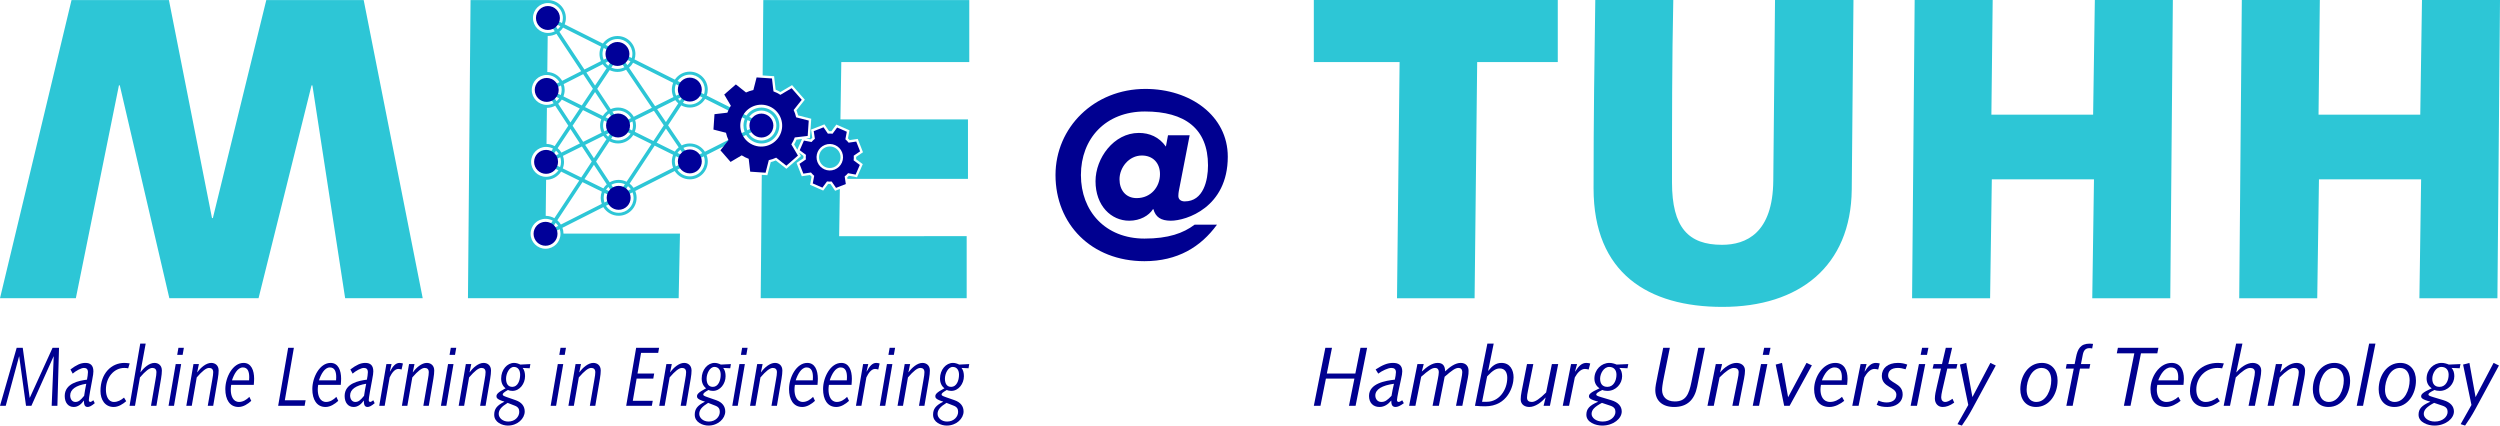 <?xml version="1.0" encoding="utf-8"?>
<!-- Generator: Adobe Illustrator 25.1.0, SVG Export Plug-In . SVG Version: 6.00 Build 0)  -->
<svg version="1.1" xmlns="http://www.w3.org/2000/svg" xmlns:xlink="http://www.w3.org/1999/xlink" x="0px" y="0px"
	 viewBox="0 0 2088.64 355.56" style="enable-background:new 0 0 2088.64 355.56;" xml:space="preserve">
<style type="text/css">
	.st0{fill:#000090;}
	.st1{fill:#2DC6D6;}
	.st2{fill:#000099;}
</style>
<g id="TUHH">
	<g id="Subtitle_1_">
		<path class="st0" d="M1107.27,290.59h5.54l-4.29,21.49h23.81l4.29-21.49h5.54l-9.63,48.45H1127l4.55-22.75h-23.81l-4.55,22.75
			h-5.54L1107.27,290.59z"/>
		<path class="st0" d="M1149.29,308.65c5.87-3.78,9.89-5.46,14.51-5.46c4.35,0,7.72,1.68,7.72,7c0,1.4-0.26,3.43-1.25,7.7
			c-0.99,4.34-3.17,14.56-3.17,16.38c0,0.98,0.66,1.54,1.32,1.54c0.73,0,1.65-0.42,3.1-1.4l1.32,2.45
			c-3.23,2.38-5.28,3.15-6.93,3.15c-3.17,0-3.56-2.52-3.56-5.39c-2.64,3.15-5.74,5.39-9.89,5.39c-5.34,0-8.71-3.64-8.71-9.17
			c0-10.64,13.92-12.81,21.57-13.65c0.46-1.96,0.92-4.83,0.92-6.23c0-2.73-1.65-3.57-3.89-3.57c-2.7,0-7.85,2.45-10.88,4.76
			L1149.29,308.65z M1154.04,335.81c3.03,0,4.88-1.33,8.51-5.11c0.46-3.01,1.25-6.72,2.04-10.08c-9.9,1.33-15.57,4.69-15.57,9.8
			C1149.03,333.5,1151,335.81,1154.04,335.81z"/>
		<path class="st0" d="M1184.18,304.17h5.28l-1.58,6.09h0.13c4.09-3.85,8.64-7.07,13.06-7.07c4.35,0,6.2,2.38,6.27,7.07
			c4.02-3.85,8.58-7.07,12.99-7.07c4.22,0,6.6,2.66,6.6,6.58c0,1.75-0.07,3.29-0.59,5.88l-4.62,23.38h-5.28l4.35-22.05
			c0.59-2.87,0.86-4.76,0.86-6.02c0-2.59-1.39-3.57-3.03-3.57c-2.7,0-5.34,1.82-11.68,7.35l-4.82,24.29h-5.28l4.35-22.05
			c0.59-2.87,0.86-4.76,0.86-6.02c0-2.59-1.38-3.57-3.03-3.57c-2.7,0-5.34,1.82-11.68,7.35l-4.82,24.29h-5.28L1184.18,304.17z"/>
		<path class="st0" d="M1242.63,287.09h5.28l-4.62,22.68h0.13c3.17-3.99,6.33-6.58,10.95-6.58c7.26,0,10.16,5.95,10.16,12.11
			c0,7.21-4.88,24.15-23.75,24.15c-2.64,0-5.54-0.14-8.51-0.42L1242.63,287.09z M1238.21,335.67h3.96
			c10.16,0,17.08-9.73,17.08-20.02c0-4.62-2.04-7.84-6.27-7.84c-2.97,0-5.87,1.61-10.55,6.65L1238.21,335.67z"/>
		<path class="st0" d="M1275.74,304.17h5.28l-4.35,21.7c-0.66,3.15-0.92,4.76-0.92,6.37c0,2.59,1.65,3.57,4.02,3.57
			c2.77,0,6.53-2.52,11.94-7.91l4.82-23.73h5.28l-6.93,34.86h-5.28l1.65-6.72l-0.13-0.14c-3.23,3.92-8.51,7.84-13.46,7.84
			c-3.69,0-7.19-1.96-7.19-6.37c0-1.96,0.26-3.92,0.79-6.72L1275.74,304.17z"/>
		<path class="st0" d="M1312.55,304.17h5.01l-1.65,6.09l0.13,0.14c2.9-4.69,5.54-7.21,9.3-7.21c1.06,0,2.18,0.21,3.23,0.49
			l-1.32,5.04c-1.06-0.28-2.11-0.49-3.17-0.49c-3.23,0-6.2,3.08-8.38,7.07l-4.82,23.73h-5.28L1312.55,304.17z"/>
		<path class="st0" d="M1346.12,334.34c5.87,1.75,8.77,5.11,8.77,9.45c0,5.88-6.93,11.76-16.29,11.76c-5.47,0-13.26-2.66-13.26-9.03
			c0-4.83,2.51-7.77,9.76-10.85v-0.14c-7.06-1.82-7.59-3.22-7.59-4.41c0-1.54,0.79-3.08,8.84-6.72c-2.7-1.75-4.29-4.55-4.29-8.12
			c0-7.42,5.81-13.09,12.53-13.09c2.11,0,4.22,0.63,6.07,1.4l9.7-0.42l-0.66,3.5l-6.79-0.28c1.72,1.82,2.31,4.34,2.31,6.93
			c0,6.23-5.15,12.25-12.2,12.25c-1.65,0-3.03-0.21-4.35-0.77c-4.16,2.03-5.08,2.94-5.08,3.78c0,0.7,0.33,1.12,4.35,2.31
			L1346.12,334.34z M1338.34,336.58c-6.07,3.22-8.64,5.81-8.64,9.24c0,3.15,3.63,6.37,9.23,6.37c6.66,0,10.69-4.13,10.69-8.05
			c0-2.45-0.99-4.13-4.42-5.25L1338.34,336.58z M1342.89,323.21c5.15,0,7.59-5.18,7.59-10.15c0-4.06-2.31-6.51-6.07-6.51
			c-4.55,0-7.59,5.6-7.59,9.8C1336.82,320.62,1338.8,323.21,1342.89,323.21z"/>
		<path class="st0" d="M1418.88,290.59h5.54l-6.53,32.48c-2.18,10.71-8.05,16.94-19.26,16.94c-9.63,0-15.7-5.11-15.7-14.14
			c0-2.59,0.59-5.67,2.18-13.44l4.42-21.84h5.54l-4.82,23.87c-1.45,7.14-1.65,9.66-1.65,11.34c0,5.18,3.23,9.59,10.62,9.59
			c9.17,0,11.81-5.81,13.92-16.31L1418.88,290.59z"/>
		<path class="st0" d="M1433.46,304.17h5.28l-1.65,6.72l0.13,0.14c3.23-3.92,8.51-7.84,13.46-7.84c3.69,0,7.19,1.96,7.19,6.37
			c0,1.96-0.26,3.92-0.79,6.72l-4.49,22.75h-5.28l4.35-21.7c0.66-3.15,0.92-4.76,0.92-6.37c0-2.59-1.65-3.57-4.02-3.57
			c-2.77,0-6.53,2.52-11.94,7.91l-4.82,23.73h-5.28L1433.46,304.17z"/>
		<path class="st0" d="M1471.26,304.17h5.28l-6.93,34.86h-5.28L1471.26,304.17z M1473.89,290.59h5.28l-1.19,5.88h-5.28
			L1473.89,290.59z"/>
		<path class="st0" d="M1483.52,304.59l5.28-1.4l5.08,28.7l15.37-28.7l4.49,2.03l-18.6,33.81h-4.55L1483.52,304.59z"/>
		<path class="st0" d="M1521.32,321.53c-0.26,1.47-0.4,2.66-0.4,3.99c0,5.11,2.11,10.29,8.11,10.29c3.69,0,7.26-1.89,9.89-4.27
			l1.85,3.36c-3.3,2.59-7.65,5.11-12.34,5.11c-8.51,0-12.8-6.16-12.8-14.91c0-10.01,7.26-21.91,17.68-21.91
			c7.52,0,10.22,6.3,10.22,13.3c0,1.68-0.2,3.36-0.33,5.04H1521.32z M1538.67,317.75c0.07-0.84,0.13-1.75,0.13-2.66
			c0-4.2-1.19-8.12-6.13-8.12c-5.21,0-8.77,5.95-10.55,10.78H1538.67z"/>
		<path class="st0" d="M1554.44,304.17h5.01l-1.65,6.09l0.13,0.14c2.9-4.69,5.54-7.21,9.3-7.21c1.06,0,2.18,0.21,3.23,0.49
			l-1.32,5.04c-1.06-0.28-2.11-0.49-3.17-0.49c-3.23,0-6.2,3.08-8.38,7.07l-4.82,23.73h-5.28L1554.44,304.17z"/>
		<path class="st0" d="M1569.41,334.62c2.18,1.12,4.42,1.61,6.86,1.61c3.69,0,8.05-1.54,8.05-6.44c0-6.79-12.14-5.81-12.14-15.75
			c0-6.3,4.88-10.85,13.39-10.85c2.84,0,5.34,0.49,7.85,1.4l-1.39,3.92c-2.24-0.7-4.55-1.12-6.33-1.12c-5.87,0-8.25,2.73-8.25,6.37
			c0,6.51,12.14,5.88,12.14,15.68c0,7-6.07,10.57-12.86,10.57c-3.43,0-6.33-0.49-8.84-1.82L1569.41,334.62z"/>
		<path class="st0" d="M1603.18,304.17h5.28l-6.93,34.86h-5.28L1603.18,304.17z M1605.82,290.59h5.28l-1.19,5.88h-5.28
			L1605.82,290.59z"/>
		<path class="st0" d="M1615.52,304.17h6.93l3.17-13.58h5.28l-3.17,13.58h7.59l-0.86,3.78h-7.59l-4.16,18.06
			c-0.59,2.59-0.92,4.69-0.92,5.95c0,2.24,1.19,3.85,3.36,3.85c1.45,0,3.36-0.7,6.07-2.66l1.45,3.22c-3.76,2.66-6.79,3.64-9.63,3.64
			c-4.02,0-6.53-3.01-6.53-7.07c0-2.8,0.72-6.16,1.65-10.08l3.43-14.91h-6.99L1615.52,304.17z"/>
		<path class="st0" d="M1644.41,338.33l-6.99-33.74l5.28-1.4l5.15,28.56l15.04-28.56l4.48,2.17l-19.59,36.19
			c-3.36,6.16-5.34,9.1-8.71,14l-3.69-1.19L1644.41,338.33z"/>
		<path class="st0" d="M1705.89,303.19c8.44,0,13.13,6.3,13.13,14.77c0,11.27-6.79,22.05-18.01,22.05c-8.44,0-13.13-6.3-13.13-14.77
			C1687.88,313.97,1694.67,303.19,1705.89,303.19z M1701.27,335.81c8.38,0,12.47-10.36,12.47-18.13c0-5.11-2.11-10.29-8.11-10.29
			c-8.38,0-12.47,10.36-12.47,18.13C1693.15,330.63,1695.27,335.81,1701.27,335.81z"/>
		<path class="st0" d="M1732.54,307.95h-6.66l0.73-3.78h6.66l1.12-5.6c1.39-7.07,3.76-11.48,11.48-11.48c0.99,0,1.85,0.07,2.77,0.21
			l-0.73,3.85c-0.73-0.21-1.52-0.28-2.37-0.28c-3.17,0-4.75,1.96-5.41,5.25l-1.58,8.05h7.78l-0.73,3.78h-7.85l-6.13,31.08h-5.28
			L1732.54,307.95z"/>
		<path class="st0" d="M1783.13,295.21h-14.64l0.92-4.62h33.84l-0.92,4.62h-13.66l-8.71,43.82h-5.54L1783.13,295.21z"/>
		<path class="st0" d="M1802.32,321.53c-0.26,1.47-0.4,2.66-0.4,3.99c0,5.11,2.11,10.29,8.11,10.29c3.69,0,7.26-1.89,9.89-4.27
			l1.85,3.36c-3.3,2.59-7.65,5.11-12.34,5.11c-8.51,0-12.8-6.16-12.8-14.91c0-10.01,7.26-21.91,17.68-21.91
			c7.52,0,10.22,6.3,10.22,13.3c0,1.68-0.2,3.36-0.33,5.04H1802.32z M1819.67,317.75c0.07-0.84,0.13-1.75,0.13-2.66
			c0-4.2-1.19-8.12-6.13-8.12c-5.21,0-8.77,5.95-10.55,10.78H1819.67z"/>
		<path class="st0" d="M1856.48,307.74c-1.12-0.21-1.85-0.35-3.76-0.35c-9.76,0-17.81,7.63-17.81,18.13
			c0,5.11,2.11,10.29,7.78,10.29c3.56,0,6.73-1.4,9.76-3.64l2.11,3.01c-3.1,2.31-7.45,4.83-12.14,4.83c-8.51,0-12.8-6.16-12.8-13.3
			c0-14.91,10.69-23.52,23.22-23.52c1.72,0,3.36,0.21,5.08,0.42L1856.48,307.74z"/>
		<path class="st0" d="M1868.16,287.09h5.28l-5.08,23.8l0.13,0.14c3.23-3.92,8.51-7.84,13.46-7.84c3.69,0,7.19,1.96,7.19,6.37
			c0,1.96-0.26,3.92-0.79,6.72l-4.49,22.75h-5.28l4.35-21.7c0.66-3.15,0.92-4.76,0.92-6.37c0-2.59-1.65-3.57-4.02-3.57
			c-2.77,0-6.53,2.52-11.94,7.91l-4.82,23.73h-5.28L1868.16,287.09z"/>
		<path class="st0" d="M1901.4,304.17h5.28l-1.65,6.72l0.13,0.14c3.23-3.92,8.51-7.84,13.46-7.84c3.69,0,7.19,1.96,7.19,6.37
			c0,1.96-0.26,3.92-0.79,6.72l-4.49,22.75h-5.28l4.35-21.7c0.66-3.15,0.92-4.76,0.92-6.37c0-2.59-1.65-3.57-4.02-3.57
			c-2.77,0-6.53,2.52-11.94,7.91l-4.82,23.73h-5.28L1901.4,304.17z"/>
		<path class="st0" d="M1950.28,303.19c8.44,0,13.13,6.3,13.13,14.77c0,11.27-6.79,22.05-18.01,22.05c-8.44,0-13.13-6.3-13.13-14.77
			C1932.27,313.97,1939.07,303.19,1950.28,303.19z M1945.66,335.81c8.38,0,12.47-10.36,12.47-18.13c0-5.11-2.11-10.29-8.11-10.29
			c-8.38,0-12.47,10.36-12.47,18.13C1937.55,330.63,1939.66,335.81,1945.66,335.81z"/>
		<path class="st0" d="M1979.3,287.09h5.28l-10.36,51.95h-5.28L1979.3,287.09z"/>
		<path class="st0" d="M2005.29,303.19c8.44,0,13.13,6.3,13.13,14.77c0,11.27-6.79,22.05-18.01,22.05c-8.44,0-13.13-6.3-13.13-14.77
			C1987.29,313.97,1994.08,303.19,2005.29,303.19z M2000.68,335.81c8.38,0,12.47-10.36,12.47-18.13c0-5.11-2.11-10.29-8.11-10.29
			c-8.38,0-12.47,10.36-12.47,18.13C1992.56,330.63,1994.67,335.81,2000.68,335.81z"/>
		<path class="st0" d="M2041.38,334.34c5.87,1.75,8.77,5.11,8.77,9.45c0,5.88-6.93,11.76-16.29,11.76c-5.47,0-13.26-2.66-13.26-9.03
			c0-4.83,2.51-7.77,9.76-10.85v-0.14c-7.06-1.82-7.59-3.22-7.59-4.41c0-1.54,0.79-3.08,8.84-6.72c-2.71-1.75-4.29-4.55-4.29-8.12
			c0-7.42,5.8-13.09,12.53-13.09c2.11,0,4.22,0.63,6.07,1.4l9.7-0.42l-0.66,3.5l-6.79-0.28c1.72,1.82,2.31,4.34,2.31,6.93
			c0,6.23-5.15,12.25-12.2,12.25c-1.65,0-3.03-0.21-4.35-0.77c-4.16,2.03-5.08,2.94-5.08,3.78c0,0.7,0.33,1.12,4.35,2.31
			L2041.38,334.34z M2033.59,336.58c-6.07,3.22-8.64,5.81-8.64,9.24c0,3.15,3.63,6.37,9.23,6.37c6.66,0,10.69-4.13,10.69-8.05
			c0-2.45-0.99-4.13-4.42-5.25L2033.59,336.58z M2038.14,323.21c5.15,0,7.59-5.18,7.59-10.15c0-4.06-2.31-6.51-6.07-6.51
			c-4.55,0-7.59,5.6-7.59,9.8C2032.07,320.62,2034.05,323.21,2038.14,323.21z"/>
		<path class="st0" d="M2064.79,338.33l-6.99-33.74l5.28-1.4l5.15,28.56l15.04-28.56l4.49,2.17l-19.59,36.19
			c-3.36,6.16-5.34,9.1-8.71,14l-3.69-1.19L2064.79,338.33z"/>
	</g>
	<g id="TUHH_1_">
		<path class="st1" d="M1599.62,0h65.18l-1.08,95.79h84.99L1750.15,0h65.18l-2.16,249.19h-65.18l1.44-99.39h-85.35l-1.44,99.39
			h-65.18L1599.62,0z"/>
		<path class="st1" d="M1872.94,0h65.18l-1.08,95.79h84.98L2023.46,0h65.18l-2.16,249.19h-65.18l1.44-99.39h-85.35l-1.44,99.39
			h-65.18L1872.94,0z"/>
		<path class="st1" d="M1397.96,0c-1.08,50.78-1.08,101.55-1.08,152.32c0,37.81,13.68,52.21,41.77,52.21
			c20.17,0,42.49-9.72,42.85-53.66L1482.95,0h65.54l-1.44,158.45c-0.72,64.1-43.93,97.95-108.03,97.95
			c-61.94,0-107.67-28.09-107.67-99.03c0-59.42,0.72-108.39,1.44-157.37H1397.96z"/>
		<path class="st1" d="M1097.64,0h203.82v51.86h-67.34l-2.16,197.34h-64.82l2.16-197.34h-71.66V0z"/>
	</g>
</g>
<g id="_x40_">
	<g>
		<path class="st0" d="M984.85,159.6c-0.2,1.18-0.39,2.56-0.39,4.13c0,2.56,1.77,4.52,5.31,4.52c15.73,0,19.47-17.7,19.47-30.08
			c0-30.67-19.27-45.03-52.7-45.03c-33.03,0-53.48,22.81-53.48,53.09c0,30.28,20.45,53.09,53.09,53.09
			c20.06,0,32.44-4.52,41.88-11.6h18.68c-13.57,18.68-33.03,30.48-60.56,30.48c-44.44,0-74.32-31.07-74.32-71.96
			c0-39.72,32.25-71.96,75.11-71.96c37.56,0,68.82,22.42,68.82,56.63c0,42.47-34.8,53.48-47.58,53.48c-8.45,0-12.78-3.15-14.55-9.63
			h-0.39c-3.34,5.31-10.62,9.63-19.86,9.63c-14.94,0-28.12-12.39-28.12-33.03c0-19.07,15.14-40.31,36.18-40.31
			c8.85,0,16.91,3.34,22.61,11.4l1.77-9.44h18.09L984.85,159.6z M969.12,145.45c0-9.24-5.9-15.53-15.14-15.53
			c-10.81,0-18.68,10.03-18.68,19.86c0,8.85,5.11,15.73,14.35,15.73C961.45,165.5,969.12,156.26,969.12,145.45z"/>
	</g>
</g>
<g id="MLE">
	<g id="Subtitle">
		<path class="st0" d="M13.93,290.59H19l5.8,41.72h0.11l19-41.72h5.4l-1.36,48.45h-4.78c0.57-13.79,1.14-27.51,1.71-41.3h-0.11
			l-18.54,41.3h-4.49l-5.69-41.3h-0.11l-11.15,41.3H0L13.93,290.59z"/>
		<path class="st0" d="M58.86,308.65c5.06-3.78,8.53-5.46,12.51-5.46c3.75,0,6.65,1.68,6.65,7c0,1.4-0.23,3.43-1.08,7.7
			c-0.85,4.34-2.73,14.56-2.73,16.38c0,0.98,0.57,1.54,1.14,1.54c0.63,0,1.42-0.42,2.67-1.4l1.14,2.45
			c-2.79,2.38-4.55,3.15-5.97,3.15c-2.73,0-3.07-2.52-3.07-5.39c-2.28,3.15-4.95,5.39-8.53,5.39c-4.61,0-7.51-3.64-7.51-9.17
			c0-10.64,12-12.81,18.6-13.65c0.4-1.96,0.8-4.83,0.8-6.23c0-2.73-1.42-3.57-3.36-3.57c-2.33,0-6.77,2.45-9.38,4.76L58.86,308.65z
			 M62.96,335.81c2.62,0,4.21-1.33,7.34-5.11c0.4-3.01,1.08-6.72,1.76-10.08c-8.53,1.33-13.42,4.69-13.42,9.8
			C58.64,333.5,60.34,335.81,62.96,335.81z"/>
		<path class="st0" d="M107.09,307.74c-0.97-0.21-1.59-0.35-3.24-0.35c-8.42,0-15.36,7.63-15.36,18.13c0,5.11,1.82,10.29,6.71,10.29
			c3.07,0,5.8-1.4,8.42-3.64l1.82,3.01c-2.67,2.31-6.43,4.83-10.46,4.83c-7.34,0-11.03-6.16-11.03-13.3
			c0-14.91,9.21-23.52,20.02-23.52c1.48,0,2.9,0.21,4.38,0.42L107.09,307.74z"/>
		<path class="st0" d="M117.16,287.09h4.55l-4.38,23.8l0.11,0.14c2.79-3.92,7.34-7.84,11.6-7.84c3.18,0,6.2,1.96,6.2,6.37
			c0,1.96-0.23,3.92-0.68,6.72l-3.87,22.75h-4.55l3.75-21.7c0.57-3.15,0.8-4.76,0.8-6.37c0-2.59-1.42-3.57-3.47-3.57
			c-2.39,0-5.63,2.52-10.29,7.91l-4.15,23.73h-4.55L117.16,287.09z"/>
		<path class="st0" d="M146.79,304.17h4.55l-5.97,34.86h-4.55L146.79,304.17z M149.06,290.59h4.55l-1.02,5.88h-4.55L149.06,290.59z"
			/>
		<path class="st0" d="M161.63,304.17h4.55l-1.42,6.72l0.11,0.14c2.79-3.92,7.34-7.84,11.6-7.84c3.18,0,6.2,1.96,6.2,6.37
			c0,1.96-0.23,3.92-0.68,6.72l-3.87,22.75h-4.55l3.75-21.7c0.57-3.15,0.8-4.76,0.8-6.37c0-2.59-1.42-3.57-3.47-3.57
			c-2.39,0-5.63,2.52-10.29,7.91l-4.15,23.73h-4.55L161.63,304.17z"/>
		<path class="st0" d="M193.14,321.53c-0.23,1.47-0.34,2.66-0.34,3.99c0,5.11,1.82,10.29,7,10.29c3.18,0,6.26-1.89,8.53-4.27
			l1.59,3.36c-2.84,2.59-6.6,5.11-10.64,5.11c-7.34,0-11.03-6.16-11.03-14.91c0-10.01,6.26-21.91,15.24-21.91
			c6.48,0,8.82,6.3,8.82,13.3c0,1.68-0.17,3.36-0.28,5.04H193.14z M208.1,317.75c0.06-0.84,0.11-1.75,0.11-2.66
			c0-4.2-1.02-8.12-5.29-8.12c-4.49,0-7.56,5.95-9.1,10.78H208.1z"/>
		<path class="st0" d="M240.74,290.59h4.78l-7.56,43.83h17.35l-0.8,4.62h-22.12L240.74,290.59z"/>
		<path class="st0" d="M265.82,321.53c-0.23,1.47-0.34,2.66-0.34,3.99c0,5.11,1.82,10.29,7,10.29c3.18,0,6.26-1.89,8.53-4.27
			l1.59,3.36c-2.84,2.59-6.6,5.11-10.64,5.11c-7.34,0-11.03-6.16-11.03-14.91c0-10.01,6.26-21.91,15.24-21.91
			c6.48,0,8.82,6.3,8.82,13.3c0,1.68-0.17,3.36-0.28,5.04H265.82z M280.78,317.75c0.06-0.84,0.11-1.75,0.11-2.66
			c0-4.2-1.02-8.12-5.29-8.12c-4.49,0-7.56,5.95-9.1,10.78H280.78z"/>
		<path class="st0" d="M292.72,308.65c5.06-3.78,8.53-5.46,12.51-5.46c3.75,0,6.65,1.68,6.65,7c0,1.4-0.23,3.43-1.08,7.7
			c-0.85,4.34-2.73,14.56-2.73,16.38c0,0.98,0.57,1.54,1.14,1.54c0.63,0,1.42-0.42,2.67-1.4l1.14,2.45
			c-2.79,2.38-4.55,3.15-5.97,3.15c-2.73,0-3.07-2.52-3.07-5.39c-2.27,3.15-4.95,5.39-8.53,5.39c-4.61,0-7.51-3.64-7.51-9.17
			c0-10.64,12-12.81,18.6-13.65c0.4-1.96,0.8-4.83,0.8-6.23c0-2.73-1.42-3.57-3.36-3.57c-2.33,0-6.77,2.45-9.38,4.76L292.72,308.65z
			 M296.82,335.81c2.62,0,4.21-1.33,7.34-5.11c0.4-3.01,1.08-6.72,1.76-10.08c-8.53,1.33-13.42,4.69-13.42,9.8
			C292.49,333.5,294.2,335.81,296.82,335.81z"/>
		<path class="st0" d="M322.81,304.17h4.32l-1.42,6.09l0.11,0.14c2.5-4.69,4.78-7.21,8.02-7.21c0.91,0,1.88,0.21,2.79,0.49
			l-1.14,5.04c-0.91-0.28-1.82-0.49-2.73-0.49c-2.79,0-5.35,3.08-7.22,7.07l-4.15,23.73h-4.55L322.81,304.17z"/>
		<path class="st0" d="M341.74,304.17h4.55l-1.42,6.72l0.11,0.14c2.79-3.92,7.34-7.84,11.6-7.84c3.18,0,6.2,1.96,6.2,6.37
			c0,1.96-0.23,3.92-0.68,6.72l-3.87,22.75h-4.55l3.75-21.7c0.57-3.15,0.8-4.76,0.8-6.37c0-2.59-1.42-3.57-3.47-3.57
			c-2.39,0-5.63,2.52-10.29,7.91l-4.15,23.73h-4.55L341.74,304.17z"/>
		<path class="st0" d="M374.33,304.17h4.55l-5.97,34.86h-4.55L374.33,304.17z M376.61,290.59h4.55l-1.02,5.88h-4.55L376.61,290.59z"
			/>
		<path class="st0" d="M389.18,304.17h4.55l-1.42,6.72l0.11,0.14c2.79-3.92,7.34-7.84,11.6-7.84c3.18,0,6.2,1.96,6.2,6.37
			c0,1.96-0.23,3.92-0.68,6.72l-3.87,22.75h-4.55l3.75-21.7c0.57-3.15,0.8-4.76,0.8-6.37c0-2.59-1.42-3.57-3.47-3.57
			c-2.39,0-5.63,2.52-10.29,7.91l-4.15,23.73h-4.55L389.18,304.17z"/>
		<path class="st0" d="M430.81,334.34c5.06,1.75,7.56,5.11,7.56,9.45c0,5.88-5.97,11.76-14.05,11.76c-4.72,0-11.43-2.66-11.43-9.03
			c0-4.83,2.16-7.77,8.42-10.85v-0.14c-6.09-1.82-6.54-3.22-6.54-4.41c0-1.54,0.68-3.08,7.62-6.72c-2.33-1.75-3.7-4.55-3.7-8.12
			c0-7.42,5.01-13.09,10.81-13.09c1.82,0,3.64,0.63,5.23,1.4l8.36-0.42l-0.57,3.5l-5.86-0.28c1.48,1.82,1.99,4.34,1.99,6.93
			c0,6.23-4.44,12.25-10.52,12.25c-1.42,0-2.62-0.21-3.75-0.77c-3.58,2.03-4.38,2.94-4.38,3.78c0,0.7,0.28,1.12,3.75,2.31
			L430.81,334.34z M424.1,336.58c-5.23,3.22-7.45,5.81-7.45,9.24c0,3.15,3.13,6.37,7.96,6.37c5.74,0,9.21-4.13,9.21-8.05
			c0-2.45-0.85-4.13-3.81-5.25L424.1,336.58z M428.02,323.21c4.44,0,6.54-5.18,6.54-10.15c0-4.06-1.99-6.51-5.23-6.51
			c-3.92,0-6.54,5.6-6.54,9.8C422.79,320.62,424.49,323.21,428.02,323.21z"/>
		<path class="st0" d="M466.01,304.17h4.55l-5.97,34.86h-4.55L466.01,304.17z M468.29,290.59h4.55l-1.02,5.88h-4.55L468.29,290.59z"
			/>
		<path class="st0" d="M480.85,304.17h4.55l-1.42,6.72l0.11,0.14c2.79-3.92,7.34-7.84,11.6-7.84c3.18,0,6.2,1.96,6.2,6.37
			c0,1.96-0.23,3.92-0.68,6.72l-3.87,22.75h-4.55l3.75-21.7c0.57-3.15,0.8-4.76,0.8-6.37c0-2.59-1.42-3.57-3.47-3.57
			c-2.39,0-5.63,2.52-10.29,7.91l-4.15,23.73h-4.55L480.85,304.17z"/>
		<path class="st0" d="M531.47,290.59h19.17l-0.74,4.2h-14.33l-2.96,17.29h13.93l-0.74,4.2h-13.93l-3.19,18.55h16.66l-0.74,4.2
			h-21.44L531.47,290.59z"/>
		<path class="st0" d="M556.72,304.17h4.55l-1.42,6.72l0.11,0.14c2.79-3.92,7.34-7.84,11.6-7.84c3.18,0,6.2,1.96,6.2,6.37
			c0,1.96-0.23,3.92-0.68,6.72l-3.87,22.75h-4.55l3.75-21.7c0.57-3.15,0.8-4.76,0.8-6.37c0-2.59-1.42-3.57-3.47-3.57
			c-2.39,0-5.63,2.52-10.29,7.91l-4.15,23.73h-4.55L556.72,304.17z"/>
		<path class="st0" d="M598.35,334.34c5.06,1.75,7.56,5.11,7.56,9.45c0,5.88-5.97,11.76-14.05,11.76c-4.72,0-11.43-2.66-11.43-9.03
			c0-4.83,2.16-7.77,8.42-10.85v-0.14c-6.09-1.82-6.54-3.22-6.54-4.41c0-1.54,0.68-3.08,7.62-6.72c-2.33-1.75-3.7-4.55-3.7-8.12
			c0-7.42,5.01-13.09,10.81-13.09c1.82,0,3.64,0.63,5.23,1.4l8.36-0.42l-0.57,3.5l-5.86-0.28c1.48,1.82,1.99,4.34,1.99,6.93
			c0,6.23-4.44,12.25-10.52,12.25c-1.42,0-2.62-0.21-3.75-0.77c-3.58,2.03-4.38,2.94-4.38,3.78c0,0.7,0.28,1.12,3.75,2.31
			L598.35,334.34z M591.64,336.58c-5.23,3.22-7.45,5.81-7.45,9.24c0,3.15,3.13,6.37,7.96,6.37c5.74,0,9.21-4.13,9.21-8.05
			c0-2.45-0.85-4.13-3.81-5.25L591.64,336.58z M595.57,323.21c4.44,0,6.54-5.18,6.54-10.15c0-4.06-1.99-6.51-5.23-6.51
			c-3.92,0-6.54,5.6-6.54,9.8C590.33,320.62,592.04,323.21,595.57,323.21z"/>
		<path class="st0" d="M617.75,304.17h4.55l-5.97,34.86h-4.55L617.75,304.17z M620.02,290.59h4.55l-1.02,5.88H619L620.02,290.59z"/>
		<path class="st0" d="M632.59,304.17h4.55l-1.42,6.72l0.11,0.14c2.79-3.92,7.34-7.84,11.6-7.84c3.18,0,6.2,1.96,6.2,6.37
			c0,1.96-0.23,3.92-0.68,6.72l-3.87,22.75h-4.55l3.75-21.7c0.57-3.15,0.8-4.76,0.8-6.37c0-2.59-1.42-3.57-3.47-3.57
			c-2.39,0-5.63,2.52-10.29,7.91l-4.15,23.73h-4.55L632.59,304.17z"/>
		<path class="st0" d="M664.1,321.53c-0.23,1.47-0.34,2.66-0.34,3.99c0,5.11,1.82,10.29,7,10.29c3.18,0,6.26-1.89,8.53-4.27
			l1.59,3.36c-2.84,2.59-6.6,5.11-10.64,5.11c-7.34,0-11.03-6.16-11.03-14.91c0-10.01,6.26-21.91,15.24-21.91
			c6.48,0,8.82,6.3,8.82,13.3c0,1.68-0.17,3.36-0.28,5.04H664.1z M679.06,317.75c0.06-0.84,0.11-1.75,0.11-2.66
			c0-4.2-1.02-8.12-5.29-8.12c-4.49,0-7.56,5.95-9.1,10.78H679.06z"/>
		<path class="st0" d="M692.53,321.53c-0.23,1.47-0.34,2.66-0.34,3.99c0,5.11,1.82,10.29,7,10.29c3.19,0,6.26-1.89,8.53-4.27
			l1.59,3.36c-2.84,2.59-6.6,5.11-10.64,5.11c-7.34,0-11.03-6.16-11.03-14.91c0-10.01,6.26-21.91,15.24-21.91
			c6.48,0,8.82,6.3,8.82,13.3c0,1.68-0.17,3.36-0.28,5.04H692.53z M707.49,317.75c0.06-0.84,0.11-1.75,0.11-2.66
			c0-4.2-1.02-8.12-5.29-8.12c-4.49,0-7.56,5.95-9.1,10.78H707.49z"/>
		<path class="st0" d="M721.08,304.17h4.32l-1.42,6.09l0.11,0.14c2.5-4.69,4.78-7.21,8.02-7.21c0.91,0,1.88,0.21,2.79,0.49
			l-1.14,5.04c-0.91-0.28-1.82-0.49-2.73-0.49c-2.79,0-5.35,3.08-7.22,7.07l-4.15,23.73h-4.55L721.08,304.17z"/>
		<path class="st0" d="M740.99,304.17h4.55l-5.97,34.86h-4.55L740.99,304.17z M743.26,290.59h4.55l-1.02,5.88h-4.55L743.26,290.59z"
			/>
		<path class="st0" d="M755.83,304.17h4.55l-1.42,6.72l0.11,0.14c2.79-3.92,7.34-7.84,11.6-7.84c3.19,0,6.2,1.96,6.2,6.37
			c0,1.96-0.23,3.92-0.68,6.72l-3.87,22.75h-4.55l3.75-21.7c0.57-3.15,0.8-4.76,0.8-6.37c0-2.59-1.42-3.57-3.47-3.57
			c-2.39,0-5.63,2.52-10.29,7.91l-4.15,23.73h-4.55L755.83,304.17z"/>
		<path class="st0" d="M797.46,334.34c5.06,1.75,7.56,5.11,7.56,9.45c0,5.88-5.97,11.76-14.05,11.76c-4.72,0-11.43-2.66-11.43-9.03
			c0-4.83,2.16-7.77,8.42-10.85v-0.14c-6.09-1.82-6.54-3.22-6.54-4.41c0-1.54,0.68-3.08,7.62-6.72c-2.33-1.75-3.7-4.55-3.7-8.12
			c0-7.42,5-13.09,10.81-13.09c1.82,0,3.64,0.63,5.23,1.4l8.36-0.42l-0.57,3.5l-5.86-0.28c1.48,1.82,1.99,4.34,1.99,6.93
			c0,6.23-4.44,12.25-10.52,12.25c-1.42,0-2.62-0.21-3.75-0.77c-3.58,2.03-4.38,2.94-4.38,3.78c0,0.7,0.28,1.12,3.75,2.31
			L797.46,334.34z M790.75,336.58c-5.23,3.22-7.45,5.81-7.45,9.24c0,3.15,3.13,6.37,7.96,6.37c5.74,0,9.21-4.13,9.21-8.05
			c0-2.45-0.85-4.13-3.81-5.25L790.75,336.58z M794.68,323.21c4.44,0,6.54-5.18,6.54-10.15c0-4.06-1.99-6.51-5.23-6.51
			c-3.92,0-6.54,5.6-6.54,9.8C789.44,320.62,791.15,323.21,794.68,323.21z"/>
	</g>
	<g>
		<path class="st1" d="M693.25,122.37c-1.12,0-2.23,0.21-3.29,0.62c-4.62,1.81-6.9,7.05-5.09,11.66c1.36,3.47,4.65,5.71,8.38,5.71
			c1.12,0,2.23-0.21,3.29-0.62c4.62-1.81,6.9-7.05,5.09-11.66C700.26,124.61,696.97,122.37,693.25,122.37z"/>
		<path id="L_x2B_Comp" class="st1" d="M636.12,89.9c-5.19,0-9.76,2.64-12.45,6.64l-33.24-16.67c0.56-1.57,0.88-3.26,0.88-5.02
			c0-8.28-6.72-15-15-15c-5.21,0-9.79,2.65-12.48,6.68l-33.69-16.89c0.46-1.44,0.71-2.97,0.71-4.56c0-8.28-6.72-15-15-15
			c-5.03,0-9.47,2.48-12.19,6.28l-31.89-15.99c0.63-1.66,1-3.46,1-5.34c0-8.24-6.64-14.91-14.86-14.99l0-0.01h-64.8l-2.16,249.12
			H567l1.08-54h-97.31c-0.02-1.7-0.33-3.33-0.87-4.85l34.15-17.26c2.63,4.33,7.38,7.23,12.81,7.23c8.28,0,15-6.72,15-15
			c0-2.03-0.41-3.95-1.13-5.72l32.95-16.66c2.66,4.18,7.32,6.95,12.64,6.95c8.28,0,15-6.72,15-15c0-1.91-0.37-3.73-1.02-5.41
			l33.06-16.71c2.64,4.3,7.37,7.17,12.78,7.17c8.28,0,15-6.72,15-15C651.12,96.61,644.41,89.9,636.12,89.9z M576.31,62.35
			c6.9,0,12.5,5.6,12.5,12.5c0,1.36-0.22,2.67-0.63,3.89l-22.09-11.08C568.35,64.46,572.08,62.35,576.31,62.35z M563.81,134.85
			c0-1.56,0.3-3.04,0.82-4.42l8.6,4.27l-8.67,4.38C564.08,137.76,563.81,136.34,563.81,134.85z M577.16,132.72l-6.2-9.15
			c1.62-0.77,3.43-1.22,5.35-1.22c4.33,0,8.14,2.2,10.39,5.54L577.16,132.72z M572.29,130.89l-6.29-3.12
			c0.67-0.98,1.48-1.86,2.4-2.61L572.29,130.89z M563.75,126.66l-15.13-7.5l7.75-11.76l10.64,15.7
			C565.74,124.1,564.64,125.3,563.75,126.66z M545.91,117.81l-15.53-7.7c0.62-1.64,0.97-3.41,0.97-5.26c0-1.58-0.25-3.11-0.7-4.54
			l15.66-7.76l8.25,12.17L545.91,117.81z M527.04,158.05l-6.1,3.09l3.71-5.63C525.56,156.24,526.36,157.1,527.04,158.05z
			 M504.35,165.28c0-1.43,0.25-2.8,0.7-4.08l8,3.93l-8.06,4.07C504.58,167.97,504.35,166.65,504.35,165.28z M468.8,143.37
			l15.13,7.44l-20.76,31.48c-2.14-1.22-4.61-1.94-7.25-1.96l0.33-30.1C461.52,150.21,466.14,147.48,468.8,143.37z M470.17,140.7
			c0.67-1.7,1.04-3.54,1.04-5.47c0-1.76-0.32-3.45-0.88-5.02l15.82-7.85l8.24,12.57l-8.8,13.35L470.17,140.7z M457.25,60.16
			l0.33-30.13c0.06,0,0.12,0.01,0.19,0.01c2.57,0,4.99-0.65,7.11-1.79l20.68,31.2l-15.89,8.08
			C467.14,63.25,462.55,60.33,457.25,60.16z M487.23,61.96l8.1,12.23l-9.29,13.94l-15.3-7.59c0.65-1.68,1.02-3.5,1.02-5.41
			c0-1.71-0.3-3.35-0.83-4.88L487.23,61.96z M503.35,45.08c0-1.78,0.38-3.46,1.04-4.99l9.68,4.86l-9.76,4.96
			C503.69,48.42,503.35,46.79,503.35,45.08z M524.11,54.45l-4.59-6.78l7.18,3.6C526.01,52.47,525.14,53.54,524.11,54.45z
			 M528.85,104.85c0,1.46-0.26,2.85-0.72,4.15l-7.5-3.72l7.74-3.84C528.67,102.52,528.85,103.66,528.85,104.85z M503.85,104.85
			c0-1.47,0.27-2.87,0.73-4.18l9.3,4.61l-9.03,4.48C504.21,108.24,503.85,106.59,503.85,104.85z M505.91,97.98
			c0.82-1.25,1.87-2.33,3.07-3.21l4.67,7.05L505.91,97.98z M503.67,96.86l-14.91-7.39l8.38-12.57l10.46,15.78
			C506.03,93.81,504.7,95.23,503.67,96.86z M502.33,99.55c-0.62,1.65-0.98,3.43-0.98,5.3c0,2.14,0.46,4.17,1.26,6.01l-15.4,7.64
			l-8.83-13.47l8.69-13.04L502.33,99.55z M504.09,113.47c0.74,1.05,1.61,2,2.59,2.83l-10.48,15.9l-7.33-11.18L504.09,113.47z
			 M506.37,112.35l4.35-2.16l-2.64,4.01C507.44,113.64,506.87,113.02,506.37,112.35z M516.06,107.54l1.2-0.59l9.55,4.74
			c-2.23,3.41-6.08,5.66-10.46,5.66c-2.1,0-4.07-0.52-5.81-1.44L516.06,107.54z M518.14,103.16l-6.54-9.87
			c1.47-0.6,3.07-0.94,4.75-0.94c4.65,0,8.7,2.55,10.86,6.32L518.14,103.16z M516.35,89.85c-2.19,0-4.27,0.48-6.15,1.33
			l-11.26-16.98l10.4-15.61c1.97,0.95,4.17,1.5,6.51,1.5c2.61,0,5.07-0.67,7.21-1.84l21.55,31.8l-15.15,7.51
			C526.89,92.96,521.98,89.85,516.35,89.85z M515.85,57.58c-1.82,0-3.55-0.4-5.11-1.1l5.52-8.27l5.38,7.94
			C519.91,57.06,517.94,57.58,515.85,57.58z M511.82,49.46l-3.65,5.48c-0.89-0.7-1.68-1.51-2.36-2.42L511.82,49.46z M506.78,57.02
			l-9.64,14.46l-7.22-10.89l13.63-6.93C504.45,54.94,505.54,56.07,506.78,57.02z M469.26,75.13c0,1.51-0.28,2.95-0.77,4.29
			l-7.9-3.92l8.1-4.12C469.06,72.57,469.26,73.83,469.26,75.13z M467.14,82.1c-0.61,0.91-1.35,1.73-2.18,2.45l-3.43-5.23
			L467.14,82.1z M469.38,83.22l14.98,7.43l-7.77,11.66l-10.25-15.63C467.53,85.68,468.55,84.51,469.38,83.22z M474.79,105.01
			l-11.38,17.07c-2.04-1.11-4.35-1.78-6.82-1.84l0.33-30.12c2.51-0.03,4.87-0.67,6.94-1.79L474.79,105.01z M476.57,107.74l7.93,12.1
			l-15.45,7.66c-0.85-1.41-1.91-2.67-3.17-3.73L476.57,107.74z M466.81,128.61l-6.2,3.07l3.88-5.82
			C465.39,126.67,466.17,127.59,466.81,128.61z M468.09,131.33c0.4,1.23,0.63,2.54,0.63,3.9c0,1.54-0.29,3-0.8,4.36l-8.28-4.07
			L468.09,131.33z M496.19,137.67l10.74,16.38c-1.1,0.97-2.05,2.09-2.82,3.34l-15.8-7.77L496.19,137.67z M508.32,156.16l3.19,4.87
			l-5.15-2.53C506.91,157.64,507.57,156.86,508.32,156.16z M516.25,162.79l-5.52-8.41c1.81-1.02,3.89-1.6,6.11-1.6
			c1.87,0,3.65,0.42,5.24,1.16L516.25,162.79z M516.85,150.28c-2.73,0-5.28,0.74-7.48,2.01l-11.37-17.35l11.16-16.93
			c2.14,1.17,4.59,1.84,7.19,1.84c5.36,0,10.05-2.82,12.7-7.05l15.2,7.53l-20.77,31.5C521.48,150.85,519.23,150.28,516.85,150.28z
			 M549.02,91.2l15.18-7.53c0.72,0.98,1.54,1.88,2.47,2.66L556.34,102L549.02,91.2z M566.47,82.54l4.01-1.99l-2.42,3.67
			C567.48,83.71,566.94,83.15,566.47,82.54z M563.81,74.85c0-1.6,0.31-3.13,0.86-4.54l9.44,4.73l-0.35,0.54l-8.84,4.38
			C564.21,78.41,563.81,76.68,563.81,74.85z M575.81,77.91l2.02-1l9.08,4.55c-2.21,3.53-6.12,5.89-10.6,5.89
			c-2.09,0-4.05-0.52-5.78-1.42L575.81,77.91z M562.42,69.19c-0.71,1.75-1.12,3.66-1.12,5.67c0,2.22,0.5,4.33,1.36,6.23l-15.35,7.61
			l-21.79-32.15c1.37-1.16,2.53-2.56,3.41-4.14L562.42,69.19z M515.85,32.58c6.9,0,12.5,5.6,12.5,12.5c0,1.19-0.18,2.33-0.49,3.42
			l-21.94-11C508.21,34.52,511.8,32.58,515.85,32.58z M502.16,38.97c-0.84,1.87-1.31,3.93-1.31,6.11c0,2.12,0.44,4.13,1.24,5.96
			l-13.83,7.03l-20.89-31.51c1.2-1,2.23-2.18,3.06-3.5L502.16,38.97z M465.97,24.46l-3.61-5.44l5.83,2.92
			C467.57,22.88,466.82,23.72,465.97,24.46z M457.77,2.54c6.9,0,12.5,5.6,12.5,12.5c0,1.48-0.27,2.9-0.74,4.21l-11.11-5.57
			l-1.3,2.59L457,16.35l6.49,9.79c-1.71,0.88-3.66,1.39-5.72,1.39c-6.9,0-12.5-5.6-12.5-12.5S450.87,2.54,457.77,2.54z
			 M456.76,62.63c4.53,0,8.49,2.42,10.68,6.03l-10.87,5.53l0.68,1.34l-1.25,0.82l6.49,9.89c-1.71,0.88-3.66,1.39-5.72,1.39
			c-6.9,0-12.5-5.6-12.5-12.5C444.26,68.23,449.86,62.63,456.76,62.63z M456.22,122.73c2.1,0,4.07,0.52,5.8,1.43L455,134.69
			l1.25,0.83l-0.66,1.35l10.96,5.39c-2.25,3.3-6.04,5.47-10.33,5.47c-6.9,0-12.5-5.6-12.5-12.5S449.31,122.73,456.22,122.73z
			 M468.27,195.32c0,6.9-5.6,12.5-12.5,12.5c-6.9,0-12.5-5.6-12.5-12.5s5.6-12.5,12.5-12.5c2.19,0,4.24,0.57,6.03,1.55L455,194.7
			l1.25,0.83l0.68,1.34l10.72-5.42C468.05,192.66,468.27,193.97,468.27,195.32z M466.37,188.72l-5.77,2.92l3.63-5.5
			C465.06,186.9,465.78,187.77,466.37,188.72z M468.6,187.6c-0.81-1.34-1.81-2.54-2.98-3.56l21.03-31.89l16.14,7.94
			c-0.6,1.62-0.94,3.36-0.94,5.19c0,1.78,0.33,3.48,0.89,5.06L468.6,187.6z M529.35,165.28c0,6.9-5.6,12.5-12.5,12.5
			c-4.46,0-8.37-2.34-10.58-5.86l10.14-5.13l0.17,0.08l0.11-0.22l0.71-0.36l0.1,0.06l0.11-0.17l10.86-5.49
			C529.03,162.11,529.35,163.66,529.35,165.28z M529.3,156.91c-0.9-1.33-2.01-2.5-3.28-3.49l20.93-31.75l15.42,7.64
			c-0.68,1.71-1.07,3.58-1.07,5.53c0,1.89,0.37,3.7,1.01,5.37L529.3,156.91z M588.81,134.85c0,6.9-5.6,12.5-12.5,12.5
			c-4.34,0-8.17-2.22-10.41-5.58l22.14-11.19C588.53,131.91,588.81,133.35,588.81,134.85z M588.93,126.77
			c-2.67-4.15-7.32-6.91-12.62-6.91c-2.44,0-4.73,0.59-6.77,1.63l-11.38-16.79l10.98-16.65c2.13,1.16,4.57,1.82,7.17,1.82
			c5.45,0,10.21-2.92,12.84-7.27l33.11,16.6c-0.73,1.76-1.13,3.69-1.13,5.71c0,1.8,0.33,3.52,0.92,5.13L588.93,126.77z
			 M623.62,104.9c0-1.62,0.32-3.16,0.88-4.59l8.41,4.22l-8.63,4.36C623.86,107.64,623.62,106.3,623.62,104.9z M636.12,117.4
			c-4.44,0-8.32-2.32-10.54-5.8l11.34-5.73l-0.68-1.34l0.67-1.34l-10.99-5.51c2.27-3.19,5.98-5.28,10.19-5.28
			c6.9,0,12.5,5.6,12.5,12.5S643.03,117.4,636.12,117.4z"/>
		<path id="M" class="st1" d="M59.76,0.04h81.36l36,182.16h0.72L222.48,0.04h81.36l49.32,249.12h-64.8L261,71.32h-0.72L216,249.16
			h-74.52l-41.4-177.84h-0.72l-36,177.84H0L59.76,0.04z"/>
		<path id="Gear_Big" class="st0" d="M664.01,114.82l10.78-1.25l0.87-12.85l-10.52-2.69c-0.46-2.09-1.15-4.15-2.07-6.13l6.75-8.52
			l-8.47-9.7l-9.35,5.54c-1.84-1.18-3.79-2.14-5.8-2.88l-1.25-10.79l-12.85-0.87l-2.69,10.51c-2.1,0.46-4.16,1.15-6.15,2.07
			l-8.5-6.74l-9.7,8.47l5.52,9.32c-1.19,1.85-2.16,3.8-2.9,5.83l-10.76,1.25l-0.87,12.85l10.48,2.68c0.46,2.11,1.16,4.18,2.08,6.18
			l-6.72,8.48l8.47,9.7l9.31-5.51c1.85,1.19,3.81,2.16,5.84,2.9l1.25,10.75l12.85,0.87l2.69-10.49c2.11-0.46,4.17-1.16,6.16-2.09
			l8.49,6.73l9.7-8.47l-5.53-9.34C662.3,118.79,663.27,116.84,664.01,114.82z M630.32,121.53c-9.15-3.12-14.03-13.07-10.91-22.21
			s13.07-14.03,22.21-10.91c9.15,3.12,14.03,13.07,10.91,22.21S639.47,124.65,630.32,121.53z"/>
		<g>
			<path class="st1" d="M663.46,120.65l2.65,4.48l3.93-9l-4.61,0.53C664.87,118.04,664.21,119.37,663.46,120.65z"/>
			<path class="st1" d="M701.66,157.85l-3.96,1.55l-3.91-5.71c-0.18,0-0.35,0.01-0.53,0.01c-0.47,0-0.93-0.02-1.4-0.04l-4.12,5.56
				l-10.98-4.79l1.28-6.82c-0.46-0.44-0.91-0.9-1.33-1.38l-6.86,1.02l-4.38-11.15l5.72-3.92c-0.02-0.64,0-1.28,0.04-1.91l-3.72-2.75
				l1.69,2.86l-12.21,10.66l-8.85-7.01c-1.38,0.58-2.79,1.06-4.23,1.43l-2.8,10.93l-4.69-0.32l-0.89,103.08h172.08v-51.84H701.07
				L701.66,157.85z"/>
			<path class="st1" d="M809.79,51.88V0.04H637.71l-0.55,62.98l9.57,0.65l1.3,11.24c1.36,0.56,2.69,1.22,3.97,1.97l9.74-5.77
				l10.66,12.21l-7.03,8.88c0.57,1.37,1.05,2.77,1.42,4.2l10.97,2.81l-1.1,16.16l-3.2,0.37l3.79,0.71c0.44-0.47,0.91-0.92,1.39-1.34
				l-1.02-6.84l11.15-4.38l3.9,5.7c0.19-0.01,0.39-0.01,0.58-0.01c0.46,0,0.91,0.01,1.37,0.04l4.11-5.55l10.98,4.79l-1.27,6.77
				c0.48,0.45,0.93,0.92,1.37,1.42l6.81-1.01l4.37,11.15l-5.68,3.89c0.02,0.66,0,1.31-0.04,1.97l5.54,4.1l-4.79,10.97l-6.78-1.27
				c-0.45,0.47-0.92,0.92-1.41,1.35l0.18,1.24h100.69V99.76H702.15l0.72-47.88H809.79z"/>
		</g>
		<path id="Gear_Small" class="st2" d="M698.46,156.96l8.18-3.21l-0.95-6.36c1.03-0.82,1.98-1.72,2.82-2.71l6.32,1.18l3.51-8.06
			l-5.16-3.82c0.15-1.29,0.18-2.6,0.08-3.92l5.29-3.62l-3.21-8.18l-6.35,0.94c-0.82-1.04-1.73-1.98-2.72-2.82l1.18-6.31l-8.06-3.51
			l-3.83,5.17c-1.29-0.15-2.59-0.18-3.91-0.07l-3.63-5.31l-8.18,3.21l0.95,6.38c-1.03,0.81-1.96,1.72-2.8,2.7l-6.34-1.19l-3.51,8.06
			l5.19,3.85c-0.15,1.27-0.18,2.57-0.07,3.87l-5.33,3.65l3.21,8.18l6.39-0.95c0.81,1.02,1.71,1.95,2.69,2.79l-1.19,6.35l8.06,3.51
			l3.84-5.19c1.28,0.15,2.58,0.18,3.89,0.08L698.46,156.96z M682.95,135.41c-2.23-5.69,0.57-12.11,6.26-14.35
			c5.69-2.23,12.11,0.57,14.35,6.26c2.23,5.69-0.57,12.11-6.26,14.35C691.6,143.9,685.18,141.1,682.95,135.41z"/>
		<g id="Blue_Balls">
			<circle class="st2" cx="457.77" cy="15.04" r="10"/>
			<circle class="st2" cx="456.76" cy="75.13" r="10"/>
			<circle class="st2" cx="456.22" cy="135.23" r="10"/>
			<circle class="st2" cx="455.77" cy="195.32" r="10"/>
			<circle class="st2" cx="516.35" cy="104.85" r="10"/>
			<circle class="st2" cx="515.85" cy="45.08" r="10"/>
			<circle class="st2" cx="516.85" cy="165.28" r="10"/>
			<circle class="st2" cx="576.31" cy="74.85" r="10"/>
			<circle class="st2" cx="576.31" cy="134.85" r="10"/>
			<circle class="st2" cx="636.12" cy="104.9" r="10"/>
		</g>
	</g>
	<g>
	</g>
	<g>
	</g>
	<g>
	</g>
	<g>
	</g>
	<g>
	</g>
	<g>
	</g>
	<g>
	</g>
	<g>
	</g>
	<g>
	</g>
	<g>
	</g>
	<g>
	</g>
	<g>
	</g>
	<g>
	</g>
	<g>
	</g>
	<g>
	</g>
</g>
</svg>
